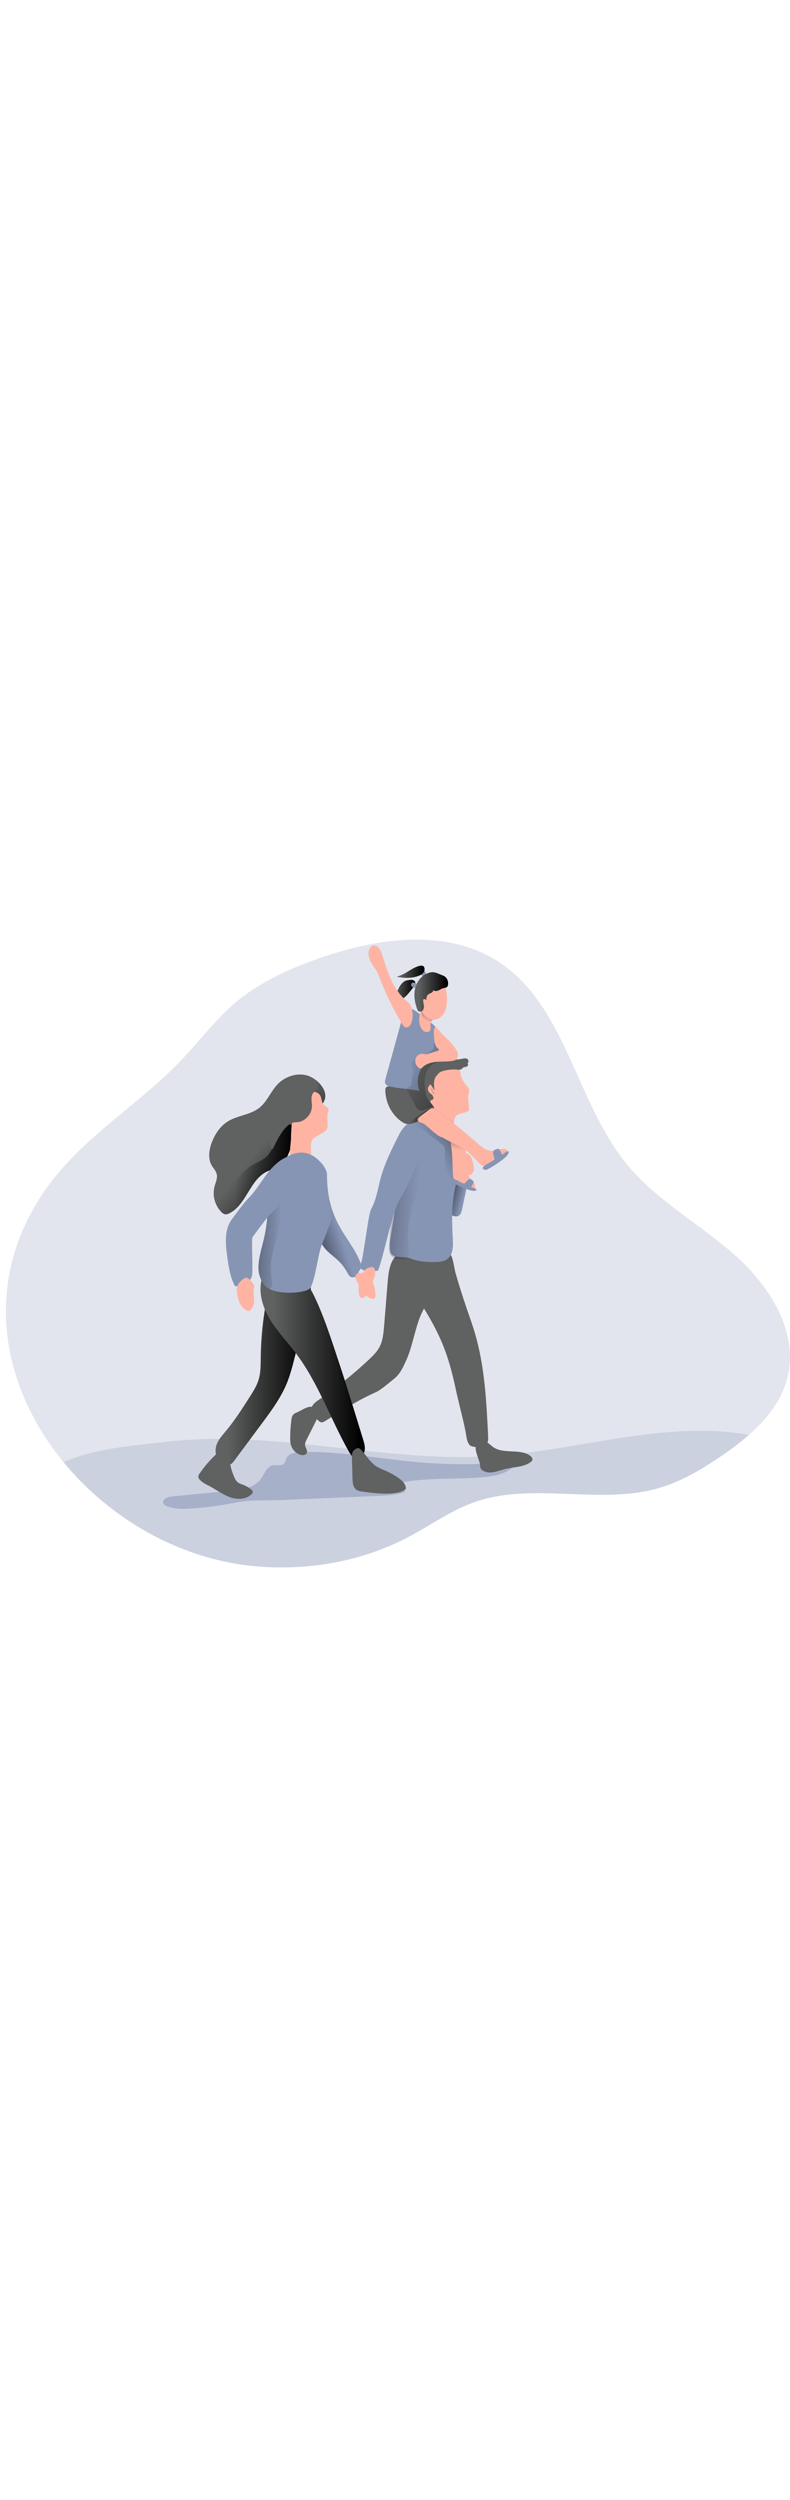 <svg id="_0194_family" xmlns="http://www.w3.org/2000/svg" xmlns:xlink="http://www.w3.org/1999/xlink" viewBox="0 0 500 500" data-imageid="family-99" imageName="Family" class="illustrations_image" style="width: 158px;"><defs><style>.cls-1_family-99{fill:none;}.cls-1_family-99,.cls-2_family-99,.cls-3_family-99,.cls-4_family-99,.cls-5_family-99,.cls-6_family-99,.cls-7_family-99,.cls-8_family-99,.cls-9_family-99,.cls-10_family-99,.cls-11_family-99,.cls-12_family-99,.cls-13_family-99,.cls-14_family-99,.cls-15_family-99,.cls-16_family-99,.cls-17_family-99,.cls-18_family-99,.cls-19_family-99,.cls-20_family-99,.cls-21_family-99,.cls-22_family-99,.cls-23_family-99,.cls-24_family-99,.cls-25_family-99{stroke-width:0px;}.cls-2_family-99{fill:url(#linear-gradient);}.cls-3_family-99{fill:url(#linear-gradient-11-family-99);}.cls-4_family-99{fill:url(#linear-gradient-12-family-99);}.cls-5_family-99{fill:url(#linear-gradient-13-family-99);}.cls-6_family-99{fill:url(#linear-gradient-10-family-99);}.cls-7_family-99{fill:url(#linear-gradient-17-family-99);}.cls-8_family-99{fill:url(#linear-gradient-16-family-99);}.cls-9_family-99{fill:url(#linear-gradient-19-family-99);}.cls-10_family-99{fill:url(#linear-gradient-15-family-99);}.cls-11_family-99{fill:url(#linear-gradient-18-family-99);}.cls-12_family-99{fill:url(#linear-gradient-14-family-99);}.cls-13_family-99{opacity:.55;}.cls-13_family-99,.cls-21_family-99,.cls-24_family-99{fill:#68e1fd;}.cls-13_family-99,.cls-21_family-99,.cls-25_family-99{isolation:isolate;}.cls-14_family-99{fill:url(#linear-gradient-4-family-99);}.cls-15_family-99{fill:url(#linear-gradient-2-family-99);}.cls-16_family-99{fill:url(#linear-gradient-3-family-99);}.cls-17_family-99{fill:url(#linear-gradient-8-family-99);}.cls-18_family-99{fill:url(#linear-gradient-9-family-99);}.cls-19_family-99{fill:url(#linear-gradient-7-family-99);}.cls-20_family-99{fill:url(#linear-gradient-6-family-99);}.cls-21_family-99{opacity:.24;}.cls-22_family-99{fill:#606161;}.cls-23_family-99{fill:#ffb4a3;}.cls-25_family-99{fill:url(#linear-gradient-5-family-99);opacity:.79;}</style><linearGradient id="linear-gradient-family-99" x1="243.08" y1="3712.69" x2="394.29" y2="3723.12" gradientTransform="translate(-30.99 4029.26) scale(1 -1)" gradientUnits="userSpaceOnUse"><stop offset=".12" stop-color="#010101" stop-opacity="0"/><stop offset=".95" stop-color="#010101"/></linearGradient><linearGradient id="linear-gradient-2-family-99" x1="327.59" y1="3815.53" x2="307.38" y2="3820.49" xlink:href="#linear-gradient-family-99"/><linearGradient id="linear-gradient-3-family-99" x1="307.69" y1="3807.1" x2="207.18" y2="3812.97" xlink:href="#linear-gradient-family-99"/><linearGradient id="linear-gradient-4-family-99" x1="314.34" y1="3867.24" x2="299.98" y2="3846.8" xlink:href="#linear-gradient-family-99"/><linearGradient id="linear-gradient-5-family-99" x1="303.53" y1="3879.72" x2="307.28" y2="3881.18" xlink:href="#linear-gradient-family-99"/><linearGradient id="linear-gradient-6-family-99" x1="297.23" y1="3836.89" x2="354.85" y2="3874.7" xlink:href="#linear-gradient-family-99"/><linearGradient id="linear-gradient-7-family-99" x1="289.29" y1="190.08" x2="292.59" y2="161.39" gradientTransform="matrix(1,0,0,1,0,0)" xlink:href="#linear-gradient-family-99"/><linearGradient id="linear-gradient-8-family-99" x1="690.25" y1="3736.36" x2="699.65" y2="3750.43" gradientTransform="translate(64.23 3900.55) rotate(-7.39) scale(1 -1)" xlink:href="#linear-gradient-family-99"/><linearGradient id="linear-gradient-9-family-99" x1="293.3" y1="3942.62" x2="314.6" y2="3942.62" xlink:href="#linear-gradient-family-99"/><linearGradient id="linear-gradient-10-family-99" x1="278.63" y1="3943.05" x2="293.83" y2="3943.05" xlink:href="#linear-gradient-family-99"/><linearGradient id="linear-gradient-11-family-99" x1="282.08" y1="3955.4" x2="299.68" y2="3955.4" xlink:href="#linear-gradient-family-99"/><linearGradient id="linear-gradient-12-family-99" x1="273.08" y1="3902.47" x2="373.77" y2="3854.37" xlink:href="#linear-gradient-family-99"/><linearGradient id="linear-gradient-13-family-99" x1="288.55" y1="3864.05" x2="304.06" y2="3864.05" xlink:href="#linear-gradient-family-99"/><linearGradient id="linear-gradient-14-family-99" x1="247.13" y1="3802.83" x2="208.8" y2="3790.06" xlink:href="#linear-gradient-family-99"/><linearGradient id="linear-gradient-15-family-99" x1="167.44" y1="3705.91" x2="227.64" y2="3705.91" xlink:href="#linear-gradient-family-99"/><linearGradient id="linear-gradient-16-family-99" x1="195.85" y1="3706.66" x2="261.9" y2="3706.66" xlink:href="#linear-gradient-family-99"/><linearGradient id="linear-gradient-17-family-99" x1="192.67" y1="3851.79" x2="237.65" y2="3815.42" xlink:href="#linear-gradient-family-99"/><linearGradient id="linear-gradient-18-family-99" x1="174.64" y1="3830.48" x2="218.63" y2="3830.48" xlink:href="#linear-gradient-family-99"/><linearGradient id="linear-gradient-19-family-99" x1="216.63" y1="3785.21" x2="153.21" y2="3787.79" xlink:href="#linear-gradient-family-99"/></defs><g id="background_family-99"><path class="cls-21_family-99 targetColor" d="M498.57,329.99c-3.47,14.75-13,26.83-24.52,36.92-5.89,5.16-12.13,9.9-18.67,14.19-11.78,7.98-24.17,15.28-37.75,19.34-37.89,11.28-80.25-4.03-117.47,9.14-14.42,5.08-27,14.14-40.45,21.36-30.39,16.39-65.78,22.41-100,18.97-46.67-4.72-90.31-30.14-119.48-65.67C.44,335.85-12.48,268.71,30.33,209.57c22.81-31.45,57.73-51.75,84.51-79.9,11.6-12.14,21.64-25.75,34.47-36.55,15.05-12.67,33.36-20.89,51.89-27.5,37.14-13.19,80.92-19.58,114.03,1.75,43.2,27.89,49.06,89.02,81.8,128.67,18.81,22.75,45.56,37.28,67.7,56.81,22.14,19.53,40.64,48.42,33.83,77.15Z" style="fill: rgb(135, 149, 181);"/><path class="cls-21_family-99 targetColor" d="M474.04,366.93c-5.89,5.16-12.13,9.9-18.67,14.19-11.78,7.98-24.17,15.28-37.75,19.34-37.89,11.28-80.25-4.03-117.47,9.14-14.42,5.08-27,14.14-40.45,21.36-30.39,16.39-65.78,22.41-100,18.97-46.67-4.72-90.31-30.14-119.48-65.67,19.81-9.22,51.67-11.28,64.34-12.81,68.64-8.36,137.78,13.28,206.81,8.98,54.5-3.41,109-22.93,162.68-13.5Z" style="fill: rgb(135, 149, 181);"/><path class="cls-13_family-99 targetColor" d="M119.87,413.64c-4.89.26-9.96.3-14.46-1.64-.84-.27-1.55-.83-2.02-1.58-1.19-2.4,2.44-4.21,5.08-4.46l37.95-3.67c6.86-.67,14.57-1.78,18.64-7.35,2.33-3.18,3.63-7.86,7.49-8.7,2.38-.51,5.3.67,7.04-1.02.96-.93,1.13-2.39,1.74-3.57,1.6-3.1,5.72-3.7,9.22-3.8,24.69-.73,49.15,4.21,73.75,6.39,21.01,1.85,42.14,1.71,63.12-.44-3.72,6.9-12.49,9.06-20.3,9.83-17.94,1.79-36.26.06-53.89,3.63.58,2.18,1.76,4.16,3.41,5.71-5.6,2.18-11.71,2.41-17.7,2.66l-62.15,2.63c-8.99.36-18.46-.3-27.21,1.45-9.8,2-19.72,3.32-29.7,3.93Z" style="fill: rgb(135, 149, 181);"/><path class="cls-24_family-99 targetColor" d="M267.55,73.25c-.67-.06-1.31.32-1.57.95-.11.48,0,.99.32,1.37.31.37.68.7,1.09.96.11.1.26.17.41.18.15-.02.3-.08.41-.19.51-.4,1.38-1.45,1.25-2.18s-1.28-1.06-1.91-1.09Z" style="fill: rgb(135, 149, 181);"/></g><g id="character_3_family-99"><path class="cls-22_family-99" d="M295.38,287.02c1.75,5.11,3.63,10.2,5.14,15.37,6.27,21.13,7.36,43.41,8.42,65.42.09,2.09.05,4.52-1.6,5.8-1.78,1.41-8.7,1.55-10.15-.22s-1.83-4.14-2.18-6.39c-.91-6.34-4.87-20.98-6.19-27.24-4.56-21.68-8.9-33.84-20.44-52.76-5.08,8.59-6.87,22.83-10.91,31.94-2.03,4.56-4.08,9.39-7.98,12.48-2.46,1.94-8.36,7.05-11.22,8.34-13.12,5.93-20.23,10.95-32.52,18.46-.57.4-1.21.68-1.89.83-2.46.39-7.49-6.85-6.73-9.22.76-2.37,2.97-3.92,5.03-5.32,11.15-7.63,21.69-16.11,31.52-25.38,2.43-2.29,4.85-4.68,6.44-7.61,2.18-4.06,2.6-8.8,2.98-13.39.75-9.26,1.5-18.51,2.25-27.77.49-5.97,1.18-12.43,5.27-16.8,3.17-3.38,7.98-4.91,12.59-4.83s9.11,1.6,13.3,3.57c1.72.81,3.11,1.34,5.02,1.09,1.3-.17,2.03-1.54,3.36-.73,1.7,1.08,2.73,9.49,3.34,11.57,2.19,7.66,4.58,15.25,7.16,22.78Z"/><path class="cls-2_family-99" d="M295.38,287.02c1.75,5.11,3.63,10.2,5.14,15.37,6.27,21.13,7.36,43.41,8.42,65.42.09,2.09.05,4.52-1.6,5.8-1.78,1.41-8.7,1.55-10.15-.22s-1.83-4.14-2.18-6.39c-.91-6.34-4.87-20.98-6.19-27.24-4.56-21.68-8.9-33.84-20.44-52.76-5.08,8.59-6.87,22.83-10.91,31.94-2.03,4.56-4.08,9.39-7.98,12.48-2.46,1.94-8.36,7.05-11.22,8.34-13.12,5.93-20.23,10.95-32.52,18.46-.57.4-1.21.68-1.89.83-2.46.39-7.49-6.85-6.73-9.22.76-2.37,2.97-3.92,5.03-5.32,11.15-7.63,21.69-16.11,31.52-25.38,2.43-2.29,4.85-4.68,6.44-7.61,2.18-4.06,2.6-8.8,2.98-13.39.75-9.26,1.5-18.51,2.25-27.77.49-5.97,1.18-12.43,5.27-16.8,3.17-3.38,7.98-4.91,12.59-4.83s9.11,1.6,13.3,3.57c1.72.81,3.11,1.34,5.02,1.09,1.3-.17,2.03-1.54,3.36-.73,1.7,1.08,2.73,9.49,3.34,11.57,2.19,7.66,4.58,15.25,7.16,22.78Z"/><path class="cls-24_family-99 targetColor" d="M292.42,224.35c-.3,1.39-.67,2.9-1.81,3.76-1.67,1.23-4.05.38-5.74-.82-5.16-3.68-7.7-9.94-9.83-15.91-1.79-5-3.5-10.2-3.15-15.51-.02-.61.17-1.21.54-1.7.39-.36.88-.59,1.41-.67,7.49-1.74,15.35.61,20.67,6.16,3.05,3.23,1.93,5.58,1.07,9.72-1.05,4.99-2.1,9.98-3.15,14.97Z" style="fill: rgb(135, 149, 181);"/><path class="cls-15_family-99" d="M292.42,224.35c-.3,1.39-.67,2.9-1.81,3.76-1.67,1.23-4.05.38-5.74-.82-5.16-3.68-7.7-9.94-9.83-15.91-1.79-5-3.5-10.2-3.15-15.51-.02-.61.17-1.21.54-1.7.39-.36.88-.59,1.41-.67,7.49-1.74,15.35.61,20.67,6.16,3.05,3.23,1.93,5.58,1.07,9.72-1.05,4.99-2.1,9.98-3.15,14.97Z"/><path class="cls-24_family-99 targetColor" d="M255.4,183.95c-1.8,16.8-5.36,40.11-7.98,56.81-.53,3.44-1.15,6.99-.32,10.38,1.19,4.89,8.34,2.31,12.99,4.24s9.8,2.25,14.84,2.21c2.9,0,5.97-.21,8.24-1.97,3.63-2.78,3.67-8.08,3.43-12.61-.47-9.04-.85-18.13.5-27.1,1.73-11.46,6.29-22.98,3.79-34.29-.39-2.08-1.21-4.06-2.4-5.8-.89-1.13-1.9-2.16-3-3.08l-5.74-5.13c-1.7-1.51-3.48-3.07-5.69-3.63-3.67-.91-10.15,1.81-13.19,4.13-4.26,3.31-4.95,10.94-5.47,15.84Z" style="fill: rgb(135, 149, 181);"/><path class="cls-16_family-99" d="M263.36,215.48c1.64-4.09,3.66-8.09,4.31-12.44.85-6.2-1.16-12.45-5.47-16.98-4.84,9.75-8.66,19.98-11.38,30.51-2.7,10.25-4.23,20.76-4.56,31.35-.16,1.58.07,3.17.66,4.64,1.01,2.04,3.32,3.18,5.58,3.39,4.9.46,6.09-.13,6.17-4.28.08-4.15-.64-8.14-.45-12.26.37-8.21,2.1-16.3,5.13-23.94Z"/><path class="cls-23_family-99" d="M295.28,145.98c.54.56,1.01,1.17,1.4,1.84.8,1.57-.86,4.97-.39,6.72.28,1.07.55,5.41.67,6.53.2,1.83-6.19,2.39-7.52,3.33-2.6,1.84-1.45,4.11-2.53,7.48-.36,1.09-.66,2.3-1.45,3.04-.95.92-2.32.83-3.51.52-4.03-1.06-7.64-4.26-9.63-8.59-1.43-3.38-2.21-6.99-2.32-10.66-.21-3.63-.77-8.06.28-11.48,1.41-4.66,5.24-7.81,9.06-9.7,2.65-1.29,8.87-2.72,11.17.17.84,1.05.91,3.7,1.41,5.04.77,2.1,1.91,4.05,3.36,5.75Z"/><path class="cls-14_family-99" d="M285.94,167.37c.36.13.68.33.96.59.58.64.4,1.63.18,2.47-.04.24-.16.46-.33.62-.27.13-.59.13-.86,0-1.57-.55-3.02-1.38-4.3-2.44-1.51-1.15-2.97-2.36-4.35-3.63-.77-.66-1.45-1.43-2.01-2.28-.39-.66-1.25-2.96.28-2.51.97.28,2.38,2.18,3.22,2.84,2.22,1.73,4.64,3.18,7.21,4.33Z"/><path class="cls-22_family-99" d="M270.67,130.69c6.38-3.34,14.27-.17,21.33-1.65,1.22-.26,2.55-.65,3.63-.07s1.25,2.63,0,2.82c.91,0,.73,1.57-.05,1.99s-1.83.32-2.57.85c-.36.26-.62.66-.99.91-.74.37-1.59.47-2.4.28-3.28-.31-6.6.03-9.75,1.01-2.12.66-2.52,1.68-3.97,3.36-1.54,1.81-1.39,6.53-.78,8.7-.23,0-2.63-3.97-2.81-3.79-3.84,4.05,1.01,6.41,1.17,6.65,3.06,4.43-2.74,2.35-.78,5.21,1.14,1.67-3.46-3-4.43-4.04-1.7-1.81-3.72-3.92-4.04-6.43-.69-5.88.78-12.85,6.45-15.82Z"/><path class="cls-1_family-99" d="M260.28,161.1c-3.64-.79-7.31,1.19-8.65,4.66"/><path class="cls-22_family-99" d="M303.83,386.2c0,.52.07,1.03.2,1.54.34.87.99,1.58,1.82,2,2.07,1.17,4.6,1.21,6.94.76,2.33-.45,4.57-1.33,6.87-1.91,5.56-1.39,11.86-1.07,16.4-4.58.29-.2.54-.46.73-.76.65-1.15-.39-2.52-1.49-3.26-6.85-4.58-17.27-.49-23.67-5.69-2.52-2.04-7.08-6.33-9.85-2.03-2.45,3.78,1.75,10,2.05,13.92Z"/><path class="cls-22_family-99" d="M188,352.7c-.97.32-1.85.87-2.56,1.61-.6.89-.94,1.92-1,2.99-.53,3.87-.79,7.76-.78,11.67-.04,1.36.08,2.72.37,4.05.74,2.85,2.75,5.2,5.45,6.37,1.74.73,4.35.54,4.81-1.29.39-1.45-.92-2.84-1.18-4.35-.24-1.35.4-2.68,1.02-3.91l5.47-10.88c.53-.93.91-1.95,1.12-3,.33-2.18-1.09-6.23-3.55-6.75s-6.98,2.58-9.18,3.5Z"/><path class="cls-23_family-99" d="M288.47,192.89c.06.77.25,1.52.55,2.23l1.07,2.95c.2.64.48,1.25.83,1.82,1.23,1.81,3.63,2.31,5.8,2.66.71.25,1.5-.06,1.86-.73.59-.64,1.04-1.4,1.32-2.23.16-.79.14-1.61-.05-2.39-.58-3.18-1.45-8.33-5.2-8.48-2.68-.12-6.28.82-6.18,4.17Z"/><path class="cls-24_family-99 targetColor" d="M255.78,172.15c-1.83,1.99-3.07,4.47-4.28,6.9-4.03,8.12-8.09,16.31-10.49,25.06-1.87,6.81-2.76,14.02-6.22,20.17-1.62,2.9-4.89,30.58-6.16,33.62-.57,1.38-.88,3.18.2,4.21.58.47,1.29.77,2.03.86,2.76.53,5.59.54,8.35.04,3.1-6.97,9.35-37.95,13.41-44.41,3.72-5.9,6.53-12.33,9.35-18.69,2.27-5.15,4.56-10.39,5.17-15.95.45-4.17-.14-8.64-2.26-12.33-2.47-4.26-6.09-2.75-9.1.53Z" style="fill: rgb(135, 149, 181);"/><path class="cls-23_family-99" d="M228.17,268.04c-1.23,3.13-1.56,6.54-.96,9.85.2,1.11.73,2.41,1.86,2.56s2.02-1.07,2.56-2.12l3.34-6.48c1.51-2.9,3.06-6.18,2.27-9.38-.09-.47-.32-.91-.65-1.25-.71-.49-1.62-.59-2.43-.28-3.96,1.03-4.6,3.59-6,7.11Z"/><path class="cls-25_family-99" d="M273.65,148.31c-.27-.45-.69-.8-1.19-.96-.05-.03-.1-.04-.15-.04-.14,0-.21.15-.25.28-.09.22-.15.44-.17.67.02.45.17.89.42,1.27.19.4.44.75.76,1.05.3.24.66.4,1.04.46.88.15,1.04-.3.46-.78-.78-.65-.55-1.09-.91-1.94Z"/></g><g id="character_2_family-99"><path class="cls-20_family-99" d="M265.74,172.8c1.13.54,2.19,1.22,3.15,2.03l10.94,8.43c.45.3.83.68,1.14,1.12.29.55.45,1.16.46,1.78.32,3.63-.06,7.25.29,10.88.35,3.63,1.54,7.36,4.35,9.68,1.78-1.57,1.81-4.27,1.7-6.63-.3-6.48-.68-12.96-1.13-19.44.18-1.62-.81-3.13-2.36-3.63l-18.75-9.43c-.87-.68-2.1-.66-2.94.06-1.53.95-5.24,2.18-2.99,3.7,1.04.66,4.89,1.44,6.15,1.44Z"/><path class="cls-24_family-99 targetColor" d="M266.84,101.71c-1.42-1.29-2.94-2.47-4.55-3.51-.51-.37-1.1-.62-1.72-.73-.75-.01-1.48.23-2.07.69-2.99,2.03-4.15,5.8-5.08,9.27-3.13,11.35-6.26,22.71-9.39,34.08-.3,1.09-.59,2.3-.06,3.29.45.69,1.09,1.23,1.85,1.57,3.75,2.02,7.85,3.37,12.07,3.96.92.13,7.94,1.21,7.98-.11,0-.17-.07-.34-.14-.5-1.87-4.16-1.77-9.16.26-13.25.5-1.01.88-2.26,1.59-3.12,1.32-1.6,3.13-2.75,5.04-3.59,1.41-.62,2.92-1.18,3.79-2.52s1.14-3.23,1.49-4.77c.8-3.56,1.15-7.44-.42-10.85-1.68-3.63-5.16-5.98-8.51-8.11l.28,2.7" style="fill: rgb(135, 149, 181);"/><path class="cls-23_family-99" d="M289.37,207.5c.8.5,1.71.83,2.6,1.14,1.68.59,3.36,1.19,5.03,1.78.92.33,1.85.66,2.81.85.18.04.39.07.54-.04.08-.06.13-.15.18-.24.6-1.26.07-2.79-.75-3.92-.83-1.13-1.94-2.04-2.71-3.2-1.13-1.71-1.44-3.82-1.54-5.86-.24-5.11-.74-10.15-1.19-15.25-.18-2.11.24-5.13-1.57-6.51-1.22-.93-2.54-1.72-3.94-2.34-.68-.3-1.4-.57-2.15-.56-2.22.04-1.74,2.11-1.73,3.66.02,3.01.39,5.83.81,8.82.69,4.96.62,9.98.82,14.98.08,2.09.29,4.37,1.74,5.88.31.32.66.59,1.03.82Z"/><polygon class="cls-19_family-99" points="285.66 184.94 294.95 189.51 294.39 183.77 284.92 179.39 285.66 184.94"/><path class="cls-22_family-99" d="M253.9,168.53c1.37.99,2.99,1.88,4.66,1.68,1.08-.21,2.1-.64,3-1.26l11.17-6.66c1.05-.63,2.27-1.64,1.91-2.81-.14-.37-.37-.71-.66-.99-3.97-4.35-2.33-7.34-7.98-9.03-3.63-1.09-14.2-1.85-17.89-2.7-4.52-1.05-4.57.73-4.01,5.04.86,6.68,4.39,12.72,9.79,16.74Z"/><path class="cls-22_family-99" d="M257.56,170.05s10.94-7.7,15.5-9.91c0,0-9.25,6.33-8.66,7.56.59,1.23.32.78.32.78,0,0-5.61,2.55-7.16,1.57Z"/><path class="cls-23_family-99" d="M279.82,178.55c5.66,3.68,12.45,5.67,17.4,10.25,1.64,1.51,3.05,3.26,4.68,4.75,1.44,1.32,2.35,3.18,4.53,3.39.7.07,1.41-.08,2.09-.28,3.16-.93,5.82-3.01,8.41-5.05,1.58-1.24,3.23-2.58,3.94-4.46.06-.15.11-.32.06-.48-.05-.14-.17-.25-.3-.33-.67-.43-1.52-.43-2.31-.37-1.38.11-2.75.34-4.11.63-1.23.26-2.44.72-3.71.56-3.47-.44-6.27-2.9-8.88-5.25-8.43-7.51-17.32-14.5-26.61-20.93-.59-.41-.63-.73-1.35-.73-.89.02-1.75.33-2.44.88-1.45,1.22-6.13,3.63-6.81,5.38-.94,2.37,1.69,2.4,3.92,3.68,2.23,1.28,9.15,8.65,11.49,8.35Z"/><path class="cls-24_family-99 targetColor" d="M320.8,187.57c-.38.14-.7.4-1.02.65-.62.49-1.23.98-1.85,1.47-.45-.92-.94-1.83-1.45-2.72-.25-.44-.58-.93-1.09-1.01-.21-.03-.42.01-.63.06-.99.21-2.12.54-2.53,1.46-.26.59-.15,1.27-.01,1.9.2.91.44,1.81.72,2.7.04.13.09.28.05.41-.04.12-.13.21-.23.29-2.06,1.82-4.96,2.54-6.85,4.53-.24.26-.48.59-.41.93.08.36.45.56.79.71.46.2.96.39,1.46.3.29-.05.55-.19.8-.33,1.24-.67,2.48-1.35,3.68-2.09,1.15-.71,2.26-1.48,3.38-2.25,2.05-1.43,4.14-2.88,5.68-4.86.59-.76,1.36-2.85-.48-2.16Z" style="fill: rgb(135, 149, 181);"/><path class="cls-24_family-99 targetColor" d="M301.05,211.21c-.28-.21-.61-.32-.94-.43-.64-.21-1.27-.42-1.91-.64.45-.75.87-1.52,1.27-2.29.2-.39.4-.85.22-1.24-.07-.16-.21-.3-.33-.42-.61-.61-1.37-1.26-2.22-1.12-.54.09-.98.48-1.36.87-.56.56-1.09,1.15-1.59,1.76-.08.09-.16.19-.27.22-.1.03-.21,0-.31-.02-2.25-.63-4.11-2.36-6.41-2.78-.3-.05-.64-.07-.85.14-.22.22-.19.58-.14.89.07.42.17.87.46,1.18.17.18.39.3.61.42,1.05.57,2.11,1.14,3.19,1.65,1.04.49,2.11.93,3.17,1.36,1.97.8,3.98,1.62,6.1,1.8.82.07,2.66-.35,1.32-1.35Z" style="fill: rgb(135, 149, 181);"/><path class="cls-23_family-99" d="M272.45,107.41c0,.73.12,1.41.1,2.12.02.72-.24,1.41-.73,1.94-.44.38-1.02.59-1.6.57-1.09-.04-2.12-.54-2.84-1.36-.71-.82-1.23-1.79-1.52-2.84-.65-2.12-.73-4.37-.25-6.53.17-1.14.76-2.17,1.65-2.9,1.45-.96,3.46-.36,4.64.88.85.89,2.25,3.15,2.07,4.45-.07.59-.73,1.01-1.02,1.52-.34.66-.52,1.4-.51,2.15Z"/><path class="cls-17_family-99" d="M269.43,105.88c.31.38.69.7,1.13.93.45.22.97.22,1.41,0,.52-.28.76-.89,1.09-1.39.6-.92,1.65-1.68,1.65-2.78-.03-.61-.33-1.19-.8-1.57-.48-.38-1.02-.67-1.6-.87-1.18-.47-2.39-.84-3.63-1.13-2.32-.54-2.18.54-1.57,2.43.46,1.61,1.25,3.1,2.31,4.39Z"/><path class="cls-23_family-99" d="M277.64,103.43c2.08-1.22,3.63-3.17,4.35-5.47.71-2.29,1.02-4.68.91-7.08.03-2.41-.37-4.81-1.17-7.08-.42-1.23-1.17-2.32-2.18-3.15-1.74-1.28-4.2-1.19-6.16-.28-1.91,1.01-3.58,2.43-4.9,4.14-.98,1.05-1.77,2.26-2.33,3.58-.42,1.27-.62,2.6-.57,3.93,0,3.63.78,7.49,3.63,9.96,2.35,2.07,5.48,3.02,8.41,1.45Z"/><path class="cls-22_family-99" d="M282.38,77.71c1.03,1.28,1.44,2.94,1.12,4.55-.06.41-.23.79-.49,1.12-.61.67-1.65.65-2.54.88-1.09.28-2.01,1.02-3.04,1.45s-2.38.59-3.18-.2c-.12.77-.63,1.41-1.35,1.7-.71.28-1.38.64-1.99,1.09-.95.87-1.09,2.29-1.16,3.58-.46-.55-1.37-1.09-1.78-.51-.12.2-.17.43-.15.66,0,1.07.31,2.12.43,3.2.18,1.07-.05,2.17-.65,3.07-.66.9-1.93,1.11-2.84.46-.33-.35-.58-.78-.73-1.24-1.64-4.45-2.4-9.43-1.07-13.96s5.08-8.6,9.75-9.32c1.95-.3,3.41.3,5.16,1.04,1.65.72,3.34,1.01,4.52,2.45Z"/><path class="cls-18_family-99" d="M282.38,77.71c1.03,1.28,1.44,2.94,1.12,4.55-.06.41-.23.79-.49,1.12-.61.67-1.65.65-2.54.88-1.09.28-2.01,1.02-3.04,1.45s-2.38.59-3.18-.2c-.12.77-.63,1.41-1.35,1.7-.71.28-1.38.64-1.99,1.09-.95.87-1.09,2.29-1.16,3.58-.46-.55-1.37-1.09-1.78-.51-.12.2-.17.43-.15.66,0,1.07.31,2.12.43,3.2.18,1.07-.05,2.17-.65,3.07-.66.9-1.93,1.11-2.84.46-.33-.35-.58-.78-.73-1.24-1.64-4.45-2.4-9.43-1.07-13.96s5.08-8.6,9.75-9.32c1.95-.3,3.41.3,5.16,1.04,1.65.72,3.34,1.01,4.52,2.45Z"/><path class="cls-22_family-99" d="M256.89,79.45c-2.18.92-3.63,2.95-4.65,5.08s-1.6,4.42-2.58,6.53c-.36,1.01-1.08,1.85-2.02,2.37,1.41-.73,3.07-.73,4.59-1.17,3.87-1.16,6.7-5.15,9.06-8.21.82-1.07,2.28-2.9,1.14-4.2-1.38-1.52-3.9-.6-5.53-.39Z"/><path class="cls-22_family-99" d="M256.34,74.82c-1.67.91-3.43,1.66-5.24,2.23,4.69.85,9.69,1.12,14.09-.73,1.3-.44,2.41-1.32,3.15-2.48.49-.93.54-2.55-.26-3.36s-2.28-.43-3.34-.12c-3.07.91-5.63,2.93-8.39,4.45Z"/><path class="cls-6_family-99" d="M256.89,79.45c-2.18.92-3.63,2.95-4.65,5.08s-1.6,4.42-2.58,6.53c-.36,1.01-1.08,1.85-2.02,2.37,1.41-.73,3.07-.73,4.59-1.17,3.87-1.16,6.7-5.15,9.06-8.21.82-1.07,2.28-2.9,1.14-4.2-1.38-1.52-3.9-.6-5.53-.39Z"/><path class="cls-3_family-99" d="M256.34,74.82c-1.67.91-3.43,1.66-5.24,2.23,4.69.85,9.69,1.12,14.09-.73,1.3-.44,2.41-1.32,3.15-2.48.49-.93.54-2.55-.26-3.36s-2.28-.43-3.34-.12c-3.07.91-5.63,2.93-8.39,4.45Z"/><path class="cls-24_family-99 targetColor" d="M261.81,80.7c-.68-.06-1.31.33-1.57.96-.12.48,0,.98.32,1.36.31.37.68.7,1.09.96.11.1.26.17.41.18.15-.02.3-.08.41-.19.51-.4,1.38-1.45,1.25-2.13s-1.28-1.1-1.91-1.14Z" style="fill: rgb(135, 149, 181);"/><path class="cls-23_family-99" d="M248.86,81.57c-2.86-5.5-4.77-11.53-6.66-17.52-.88-2.78-2.18-6.03-4.52-6.74s-4.35,1.78-4.46,4.57c-.11,2.78,1.15,5.58,2.7,7.9.86,1.28,1.81,2.49,2.58,3.85.79,1.51,1.47,3.07,2.03,4.68,3.81,9.96,8.5,19.55,14.01,28.68.33.64.78,1.21,1.32,1.68,1.54,1.17,3.42-.09,4.24-1.81,1.68-3.52,1.54-10.72-1.62-13.44-3.96-3.27-7.23-7.3-9.62-11.86Z"/><path class="cls-4_family-99" d="M274.5,121.33c0,.4-.07.8-.22,1.17-.25.45-.61.84-1.05,1.11-2.57,1.89-5.39,3.4-8.39,4.48-1.25.46-2.61.88-3.46,1.91-1.23,1.49-.96,3.74-.15,5.49.27.46.43.97.49,1.49-.03.41-.13.8-.3,1.17-.52,1.4-.82,2.86-.9,4.35-.07,1.45-.06,3.09-1.23,3.88-.38.25-.83.37-1.23.59-.43.19-.71.61-.73,1.08.03.2.11.38.21.55l5.26,9.9c.73,1.41,1.69,2.97,3.26,3.28,1.02.11,2.05-.06,2.97-.51l5.08-1.89c-.54-1.78-2.09-3.05-3.12-4.6-1.28-1.94-1.7-4.35-1.98-6.64-.36-3.06-.49-6.22.33-9.19s2.73-5.8,5.53-7.06c1.2-.56,2.7-.99,3.1-2.25.14-.61.14-1.24,0-1.85-.22-1.55-.22-3.13,0-4.68.14-.54.11-1.11-.07-1.64-.17-.3-.41-.57-.68-.78-.41-.36-1.6-1.83-2.23-1.72-.63.11-.48,1.77-.51,2.36Z"/><path class="cls-23_family-99" d="M288.39,122.7c.75,1.02,1.24,2.21,1.45,3.46.19,1.27-.3,2.55-1.3,3.37-.62.39-1.33.64-2.06.73-3.26.58-6.61.33-9.92.59s-6.75,1.12-9.1,3.45c-.32.44-.79.74-1.33.83-.33-.02-.64-.15-.9-.36-1.87-1.28-2.76-3.59-2.23-5.8.67-2.21,2.9-3.55,5.16-3.09.35.13.72.22,1.09.28.44,0,.87-.07,1.28-.22l8.15-2.57c-1.61-.69-2.83-2.07-3.31-3.76-.46-1.67-.67-3.4-.62-5.13,0-.99-.8-5.46,1.04-5.48.91,0,3.44,3.69,4.17,4.43,2.86,2.91,6.34,5.69,8.42,9.28Z"/><path class="cls-5_family-99" d="M257.56,170.05s10.94-7.7,15.5-9.91c0,0-9.25,6.33-8.66,7.56.59,1.23.32.78.32.78,0,0-5.61,2.55-7.16,1.57Z"/></g><g id="character_1_family-99"><path class="cls-24_family-99 targetColor" d="M206.99,201.99c-.26,32.07,16.4,40.93,21.64,57.49.65,2.04-1.16,2.72-1.75,4.77s-2.99,3.72-4.89,2.74c-.99-.51-1.57-1.56-2.1-2.55-6.68-12.28-14.76-10.57-18.63-24-.83-2.9-2.62-18.69-2.35-21.67.4-3.03,1.3-5.97,2.67-8.7.51-1.14-5.9-19.23-4.95-20.04s9.71,5.7,10.36,11.96" style="fill: rgb(135, 149, 181);"/><path class="cls-12_family-99" d="M207.12,201.73c-.26,32.07,16.4,40.93,21.64,57.49.65,2.04-1.16,2.72-1.75,4.77-.59,2.05-2.99,3.72-4.89,2.74-.99-.51-1.57-1.56-2.1-2.54-6.68-12.29-14.76-10.57-18.63-24-.83-2.9-2.62-18.69-2.35-21.68.4-3.03,1.3-5.97,2.67-8.7.51-1.14-5.9-19.23-4.95-20.04s9.71,5.7,10.36,11.96"/><path class="cls-22_family-99" d="M186.05,319.64c-1.06,4.47-2.37,8.88-3.94,13.2-3.82,9.96-10.25,18.66-16.61,27.22l-17.4,23.45c-.73,1-1.62,2.09-2.9,2.25-.84.04-1.67-.17-2.4-.59-2.11-1.02-4.2-2.34-5.36-4.35-1.53-2.68-1.15-6.1.16-8.88,1.31-2.78,3.42-5.08,5.39-7.47,5.61-6.71,10.33-14.11,15.04-21.49,2.24-3.51,4.51-7.08,5.7-11.09,1.33-4.46,1.24-9.19,1.3-13.84.17-13.05,1.56-26.06,4.14-38.86,1.57-7.85,4.86-17.66,14.31-18.24,5.75-.35,10.78,2.8,12.44,8.29,2.05,6.79-.73,14.55-2.42,21.09-2.48,9.77-4.96,19.55-7.45,29.32Z"/><path class="cls-10_family-99" d="M186.05,319.64c-1.06,4.47-2.37,8.88-3.94,13.2-3.82,9.96-10.25,18.66-16.61,27.22l-17.4,23.45c-.73,1-1.62,2.09-2.9,2.25-.84.04-1.67-.17-2.4-.59-2.11-1.02-4.2-2.34-5.36-4.35-1.53-2.68-1.15-6.1.16-8.88,1.31-2.78,3.42-5.08,5.39-7.47,5.61-6.71,10.33-14.11,15.04-21.49,2.24-3.51,4.51-7.08,5.7-11.09,1.33-4.46,1.24-9.19,1.3-13.84.17-13.05,1.56-26.06,4.14-38.86,1.57-7.85,4.86-17.66,14.31-18.24,5.75-.35,10.78,2.8,12.44,8.29,2.05,6.79-.73,14.55-2.42,21.09-2.48,9.77-4.96,19.55-7.45,29.32Z"/><path class="cls-22_family-99" d="M216.12,326.04c2.18,6.53,4.19,13.05,6.21,19.58l7.38,23.93c.78,2.53,1.57,5.21.98,7.79-.59,2.58-3.12,4.92-5.69,4.31-1.99-.46-3.23-2.39-4.23-4.17-11.6-20.59-19.38-43.51-33.63-62.36-5.26-6.95-11.35-13.3-15.95-20.72-4.6-7.43-7.58-16.33-5.8-24.86.44-2.07,1.29-4.26,3.13-5.31,1.34-.76,2.97-.78,4.51-.78,15.95.06,20.82,4.68,26.95,18.08,6.38,13.89,11.32,30.09,16.15,44.52Z"/><path class="cls-8_family-99" d="M216.12,326.04c2.18,6.53,4.19,13.05,6.21,19.58l7.38,23.93c.78,2.53,1.57,5.21.98,7.79-.59,2.58-3.12,4.92-5.69,4.31-1.99-.46-3.23-2.39-4.23-4.17-11.6-20.59-19.38-43.51-33.63-62.36-5.26-6.95-11.35-13.3-15.95-20.72-4.6-7.43-7.58-16.33-5.8-24.86.44-2.07,1.29-4.26,3.13-5.31,1.34-.76,2.97-.78,4.51-.78,15.95.06,20.82,4.68,26.95,18.08,6.38,13.89,11.32,30.09,16.15,44.52Z"/><path class="cls-22_family-99" d="M222.72,381.25l.39,13.45c.08,2.54.33,5.45,2.38,6.95,1.21.74,2.58,1.16,3.99,1.24,7.18.96,14.5,1.93,21.62.73,1.86-.21,3.63-.86,5.18-1.9.22-.15.4-.35.52-.58.1-.27.12-.56.07-.83-.36-2.61-2.53-4.55-4.69-6.07-2.58-1.81-5.35-3.36-8.24-4.62-1.94-.73-3.81-1.62-5.61-2.64-4.1-2.6-6.53-7.09-9.86-10.64-.3-.36-.68-.66-1.1-.87-1.28-.52-2.99.68-3.77,1.67-.87,1.13-.92,2.75-.87,4.11Z"/><path class="cls-22_family-99" d="M126.55,391.07c-.57.81-1.14,1.73-.99,2.7.14.63.47,1.21.94,1.65,1.73,1.88,4.15,2.94,6.4,4.14,4.29,2.3,8.22,5.33,12.81,6.92,4.59,1.59,10.28,1.4,13.63-2.12.32-.29.55-.67.65-1.09.12-.78-.54-1.45-1.18-1.94-1.5-1.15-3.16-2.08-4.92-2.76-1.25-.48-2.6-.85-3.63-1.74-.73-.72-1.31-1.58-1.7-2.52-1.44-3.03-2.45-6.25-2.99-9.56-.33-2.04-.5-4.2-1.57-5.97-2.9-4.74-5.8-.94-8.26,1.45-3.4,3.31-6.47,6.94-9.17,10.85Z"/><path class="cls-22_family-99" d="M194.13,139.43c-6.53-1.73-13.87.81-18.53,5.75-4.3,4.56-6.57,10.91-11.48,14.8-5.73,4.53-13.83,4.78-20.02,8.66-4.77,2.99-8.04,7.98-10.04,13.24-1.79,4.74-2.6,10.31,0,14.68,1.02,1.74,2.55,3.23,3.07,5.18.73,2.68-.67,5.39-1.36,8.08-1.45,5.77.2,11.87,4.35,16.13.59.68,1.37,1.16,2.24,1.4.95.1,1.9-.1,2.72-.58,10.84-5.25,12.94-21.28,23.83-26.44,2.72-1.3,5.8-1.79,8.3-3.52,2.22-1.56,3.7-3.97,4.81-6.45,1.94-4.28,3-8.97,5.47-12.97,1.32-2.02,2.82-3.91,4.5-5.65,2.77-3.04,5.63-6.01,8.23-9.21,1.96-2.41,5.25-5.88,5.61-9.12.72-6.31-6.21-12.53-11.7-13.98Z"/><path class="cls-7_family-99" d="M205.84,153.4c-.36,3.25-3.67,6.72-5.61,9.14-2.61,3.2-5.47,6.17-8.25,9.19-1.6,1.69-3.06,3.51-4.35,5.45-.05.06-.1.13-.14.2-2.47,4-3.52,8.7-5.47,12.97-1.12,2.47-2.59,4.89-4.81,6.45-2.47,1.75-5.58,2.25-8.31,3.52-10.88,5.17-12.99,21.2-23.83,26.45-.26.14-.53.26-.81.36-.61.24-1.27.32-1.91.22-.88-.25-1.66-.75-2.25-1.45-4.15-4.25-5.79-10.35-4.35-16.11.73-2.69,2.06-5.42,1.36-8.08-.53-1.95-2.05-3.44-3.08-5.2-2.56-4.35-1.75-9.91,0-14.67,2-5.27,5.28-10.25,10.05-13.25,6.17-3.86,14.29-4.11,20.01-8.64,4.92-3.89,7.19-10.25,11.5-14.81,4.63-4.95,11.94-7.48,18.53-5.75,5.5,1.47,12.41,7.69,11.73,14Z"/><path class="cls-11_family-99" d="M187.64,177.18c-.05.06-.1.13-.14.2-2.47,4-3.52,8.7-5.47,12.97-1.12,2.47-2.59,4.89-4.81,6.45-2.47,1.75-5.58,2.25-8.31,3.52-10.88,5.17-12.99,21.2-23.83,26.45-.26.14-.53.26-.81.36-.59-1.68-.77-3.48-.52-5.25,1.12-11,7.48-20.79,17.08-26.28,2.64-1.45,5.5-2.61,7.72-4.64,3.47-3.17,4.8-7.98,6.75-12.25,2.44-5.47,8.53-13.05,11.6-4.28.31.9.55,1.82.73,2.75Z"/><path class="cls-23_family-99" d="M203.14,153.34c.54,1.66.59,3.63,1.82,4.82,1.05,1.04,2.9,1.55,3.04,3.02-.02.63-.18,1.25-.46,1.82-.96,2.71.57,8.15-.73,10.7-.99,1.91-7.82,4.46-9,6.26-2.3,3.53.26,11.7-1.36,11.73-2.18.04-10.01,2.13-11.73.78-2.32-1.81-.55-10.08-.54-13.05.02-5.25.48-10.48,1.37-15.66.63-3.68,1.55-7.48,3.92-10.37,2.83-3.46,11.75-5.99,13.67-.06Z"/><path class="cls-22_family-99" d="M197.34,152.47c-.57,2.44.36,4.99.04,7.47-.73,5.55-5.66,9.17-9.72,9.13-8.43-.07-13.41,14.81-15.45,17.4-7.04-12.12,0-21.49,1.45-26.46,1.12-4.1,9.17-12.8,12.72-15.12,3.26-2.18,7.98-3.69,11.96-2.9,2.8.54,3.54,5.85,2.1,6.63-1.54.78-2.67,2.18-3.1,3.85Z"/><path class="cls-24_family-99 targetColor" d="M209.59,231.51c-2.03,5.2-4.05,10.36-6.05,15.55-2.28,5.8-3.94,21.25-6.98,26.7-1.86,3.34-18.08,4.83-25.92.91-1.14-.51-2.16-1.27-2.97-2.22-2.69-3.21-4.15-7.28-4.11-11.47.11-6.53,2.31-12.83,3.72-19.19,1.65-7.64,2.41-15.44,2.26-23.26v-1.58c-.06-5.08-.14-10.25,1.86-14.89,4.31-9.88,18.64-18.97,28.28-10.28,3.2,2.86,11.06,36.81,9.92,39.72Z" style="fill: rgb(135, 149, 181);"/><path class="cls-9_family-99" d="M177.86,220.01c-.83,4.53-.47,9.17-1,13.73-.91,8.06-4.35,15.66-5.22,23.72-.39,3.84-.23,7.71.47,11.5.28,1.56.58,3.28-.25,4.64-.31.46-.73.83-1.23,1.08-1.14-.51-2.16-1.27-2.97-2.22-2.69-3.21-4.15-7.28-4.11-11.47.11-6.53,2.31-12.83,3.72-19.19,1.65-7.64,2.41-15.44,2.26-23.26v-1.58c.44-.61.93-1.18,1.45-1.73,1.25-1.36,2.84-2.64,4.69-2.78,5.63-.5,2.69,4.87,2.19,7.56Z"/><path class="cls-23_family-99" d="M229.02,275.01c.5,1.04,1.12,2.01,1.85,2.9.75.76,1.58,1.44,2.49,2.01,1.1.76,2.66,1.5,3.66.61.68-.6.69-1.65.62-2.55-.28-3.72-1.02-7.68-3.63-10.33-1.15-1.09-2.48-1.97-3.93-2.61-1.94-.92-5-.94-5.08,1.89-.07,2.33,2.94,6.05,4.02,8.08Z"/><path class="cls-24_family-99 targetColor" d="M157.12,217.31c-2.57,2.56-8.33,10.39-10.47,13.35-4.84,6.65-3.92,15.71-2.78,23.86.88,6.27,1.83,12.68,4.82,18.27,1.65.25,3.41.48,4.93-.21,2.9-1.31,5.84-4.19,6.03-7.36.41-6.73-.6-22.41.2-23.47,3.24-4.26,8.61-11.96,12.49-15.66,3.89-3.69,11.65-13.78,12.93-18.95,1.72-7.04,3.13-24.44-11.37-10.88-6.37,5.9-10.54,14.88-16.79,21.05Z" style="fill: rgb(135, 149, 181);"/><path class="cls-23_family-99" d="M150.86,281.32c.9,3.1,2.94,6.03,5.95,7.19.21.09.44.14.67.12.27-.05.53-.18.73-.38,1.24-1.07,2.1-2.5,2.47-4.1.68-3.06-.57-6.27-.07-9.36.13-.54.2-1.09.22-1.64-.1-1.05-.55-2.05-1.28-2.82-.73-.89-1.57-1.69-2.49-2.38-.29-.26-.67-.42-1.06-.45-1.91.05-5.11,3.26-5.71,5.08-.87,2.49-.14,6.29.58,8.74Z"/></g></svg>